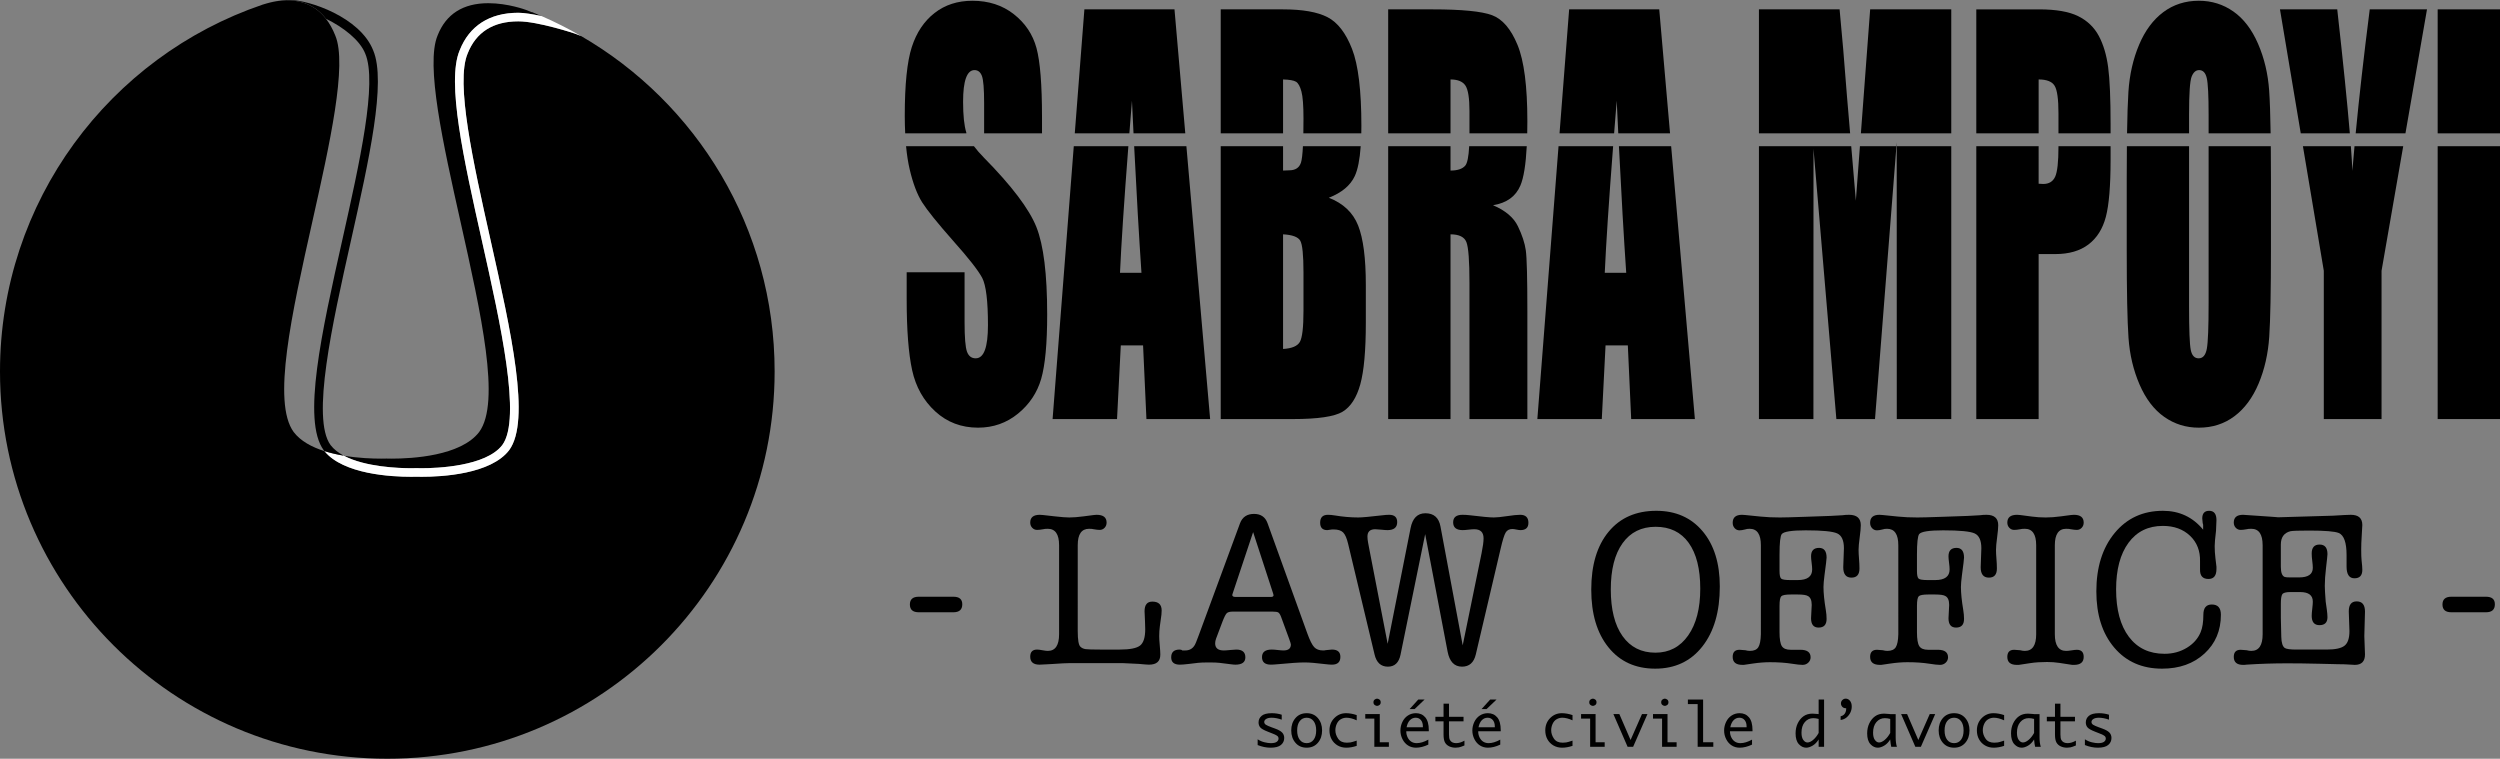 <?xml version="1.0" encoding="utf-8"?>
<!-- Generator: Adobe Illustrator 16.0.0, SVG Export Plug-In . SVG Version: 6.00 Build 0)  -->
<!DOCTYPE svg PUBLIC "-//W3C//DTD SVG 1.1//EN" "http://www.w3.org/Graphics/SVG/1.1/DTD/svg11.dtd">
<svg version="1.1" id="Layer_3" xmlns="http://www.w3.org/2000/svg" xmlns:xlink="http://www.w3.org/1999/xlink" x="0px" y="0px"
	 width="1457.223px" height="442.262px" viewBox="0 0 1457.223 442.262" enable-background="new 0 0 1457.223 442.262"
	 xml:space="preserve">
<rect x="0" y="0" width="1457.223" height="442.262" fill="#808080" stroke="none"/>
<g>
	<g>
		<path d="M733.07,434.287v-3.36c1.274,0.83,2.621,1.413,4.043,1.748c1.422,0.336,2.626,0.503,3.617,0.503
			c1.602,0,2.758-0.258,3.462-0.775s1.058-1.163,1.058-1.936c0-0.514-0.164-0.951-0.494-1.314s-1.149-0.812-2.456-1.347
			l-1.092-0.445l-2.201-0.869c-2.366-0.921-3.855-1.774-4.47-2.559c-0.625-0.772-0.938-1.718-0.938-2.832
			c0-1.569,0.606-2.859,1.819-3.871c1.213-1.013,3.18-1.519,5.901-1.519c2.038,0,3.968,0.295,5.789,0.887v2.884
			c-2.096-0.751-4.065-1.128-5.911-1.128c-1.344,0-2.396,0.237-3.152,0.709c-0.758,0.472-1.136,1.061-1.136,1.766
			c0,0.683,0.329,1.229,0.987,1.638c0.65,0.409,1.708,0.881,3.176,1.415l2.152,0.786c1.971,0.715,3.352,1.495,4.145,2.336
			c0.794,0.841,1.189,1.895,1.189,3.155c0,1.649-0.633,3.005-1.9,4.068c-1.27,1.063-3.297,1.595-6.082,1.595
			C738.143,435.821,735.641,435.311,733.07,434.287z"/>
		<path d="M761.652,435.821c-2.727,0-4.908-0.952-6.545-2.856c-1.636-1.905-2.454-4.308-2.454-7.206c0-2.901,0.818-5.3,2.454-7.2
			c1.637-1.898,3.818-2.848,6.545-2.848c2.715,0,4.891,0.949,6.526,2.848c1.636,1.9,2.455,4.299,2.455,7.2
			c0,2.898-0.819,5.301-2.455,7.206C766.543,434.869,764.367,435.821,761.652,435.821z M761.652,433.178
			c1.691,0,3.036-0.66,4.036-1.979c0.999-1.318,1.498-3.133,1.498-5.44c0-2.298-0.499-4.106-1.498-5.426
			c-1-1.319-2.345-1.979-4.036-1.979c-1.703,0-3.055,0.66-4.054,1.979c-1,1.319-1.499,3.128-1.499,5.426
			c0,2.308,0.499,4.122,1.499,5.44C758.598,432.518,759.949,433.178,761.652,433.178z"/>
		<path d="M790.812,434.747c-2.125,0.717-4.15,1.074-6.072,1.074c-1.91,0-3.607-0.44-5.091-1.321
			c-1.485-0.882-2.642-2.075-3.472-3.583c-0.83-1.507-1.246-3.22-1.246-5.143c0-2.888,0.941-5.287,2.823-7.198
			c1.882-1.91,4.155-2.865,6.815-2.865c1.967,0,4.049,0.369,6.242,1.109v3.053c-2.216-1.012-4.201-1.52-5.953-1.52
			c-1.159,0-2.251,0.288-3.274,0.862s-1.813,1.47-2.372,2.687c-0.557,1.218-0.835,2.468-0.835,3.752
			c0,1.718,0.537,3.355,1.612,4.913c1.074,1.559,2.761,2.338,5.059,2.338c0.692,0,1.375-0.049,2.047-0.146
			c0.67-0.097,1.91-0.451,3.717-1.065V434.747z"/>
		<path d="M801.083,435.293v-16.409h-5.288v-2.646h8.461v16.412h5.306v2.643H801.083z M800.571,409.356
			c0-0.714,0.243-1.246,0.731-1.597c0.486-0.352,0.945-0.527,1.375-0.527c0.441,0,0.906,0.176,1.393,0.527
			c0.488,0.351,0.731,0.883,0.731,1.597c0,0.703-0.243,1.229-0.731,1.579c-0.486,0.352-0.951,0.527-1.393,0.527
			c-0.43,0-0.889-0.176-1.375-0.527C800.814,410.586,800.571,410.06,800.571,409.356z"/>
		<path d="M832.556,434.025c-2.536,1.198-4.935,1.796-7.198,1.796c-1.718,0-3.253-0.426-4.605-1.277
			c-1.354-0.853-2.438-2.07-3.25-3.656c-0.812-1.584-1.22-3.281-1.22-5.088c0-1.738,0.388-3.408,1.16-5.011
			c0.772-1.602,1.854-2.849,3.241-3.74s2.934-1.338,4.64-1.338c2.263,0,4.079,0.807,5.45,2.418c1.37,1.612,2.055,4.1,2.055,7.459
			v0.681h-13.135c0,1.323,0.276,2.532,0.828,3.627c0.552,1.093,1.275,1.915,2.175,2.462c0.899,0.548,1.923,0.82,3.07,0.82
			c2.047,0,4.311-0.684,6.789-2.051V434.025z M819.883,423.898h9.5v-0.46c0-1.553-0.381-2.788-1.144-3.707
			c-0.761-0.918-1.778-1.378-3.053-1.378c-1.284,0-2.397,0.469-3.335,1.403C820.913,420.693,820.256,422.074,819.883,423.898z
			 M821.639,413.322l5.031-5.561h3.702l-5.817,5.561H821.639z"/>
		<path d="M853.607,434.524c-1.491,0.626-2.571,0.999-3.243,1.119c-0.671,0.118-1.319,0.178-1.943,0.178
			c-1.331,0-2.548-0.255-3.651-0.767c-1.103-0.512-1.936-1.269-2.498-2.269c-0.564-1.001-0.846-2.548-0.846-4.64v-7.678h-4.758
			v-2.643h4.758v-7.677h3.174v7.677h8.478v2.643H844.6v7.626c0,1.535,0.182,2.618,0.547,3.25c0.363,0.63,0.85,1.095,1.457,1.39
			c0.609,0.295,1.328,0.443,2.158,0.443c1.534,0,3.149-0.483,4.846-1.45V434.524z"/>
		<path d="M874.486,434.025c-2.537,1.198-4.936,1.796-7.199,1.796c-1.717,0-3.253-0.426-4.605-1.277
			c-1.354-0.853-2.438-2.07-3.25-3.656c-0.812-1.584-1.219-3.281-1.219-5.088c0-1.738,0.387-3.408,1.16-5.011
			c0.771-1.602,1.854-2.849,3.24-3.74s2.934-1.338,4.64-1.338c2.264,0,4.079,0.807,5.45,2.418c1.37,1.612,2.056,4.1,2.056,7.459
			v0.681h-13.135c0,1.323,0.276,2.532,0.827,3.627c0.553,1.093,1.276,1.915,2.175,2.462c0.899,0.548,1.923,0.82,3.071,0.82
			c2.047,0,4.311-0.684,6.789-2.051V434.025z M861.812,423.898h9.5v-0.46c0-1.553-0.381-2.788-1.143-3.707
			c-0.762-0.918-1.779-1.378-3.053-1.378c-1.285,0-2.397,0.469-3.335,1.403C862.844,420.693,862.186,422.074,861.812,423.898z
			 M863.568,413.322l5.031-5.561h3.703l-5.818,5.561H863.568z"/>
		<path d="M916.603,434.747c-2.126,0.717-4.15,1.074-6.073,1.074c-1.91,0-3.606-0.44-5.09-1.321
			c-1.484-0.882-2.643-2.075-3.471-3.583c-0.831-1.507-1.246-3.22-1.246-5.143c0-2.888,0.939-5.287,2.822-7.198
			c1.883-1.91,4.154-2.865,6.816-2.865c1.967,0,4.047,0.369,6.241,1.109v3.053c-2.216-1.012-4.2-1.52-5.952-1.52
			c-1.16,0-2.252,0.288-3.275,0.862s-1.814,1.47-2.371,2.687c-0.557,1.218-0.836,2.468-0.836,3.752c0,1.718,0.537,3.355,1.612,4.913
			c1.074,1.559,2.761,2.338,5.058,2.338c0.693,0,1.375-0.049,2.048-0.146c0.671-0.097,1.91-0.451,3.717-1.065V434.747z"/>
		<path d="M926.873,435.293v-16.409h-5.288v-2.646h8.461v16.412h5.306v2.643H926.873z M926.361,409.356
			c0-0.714,0.243-1.246,0.731-1.597c0.486-0.352,0.944-0.527,1.375-0.527c0.442,0,0.906,0.176,1.393,0.527
			c0.488,0.351,0.731,0.883,0.731,1.597c0,0.703-0.243,1.229-0.731,1.579c-0.486,0.352-0.95,0.527-1.393,0.527
			c-0.431,0-0.889-0.176-1.375-0.527C926.604,410.586,926.361,410.06,926.361,409.356z"/>
		<path d="M948.706,435.293l-8.28-19.055h3.48l6.541,15.099l6.649-15.099h3.185l-8.34,19.055H948.706z"/>
		<path d="M968.803,435.293v-16.409h-5.287v-2.646h8.461v16.412h5.305v2.643H968.803z M968.291,409.356
			c0-0.714,0.244-1.246,0.731-1.597c0.487-0.352,0.944-0.527,1.375-0.527c0.442,0,0.907,0.176,1.394,0.527
			c0.487,0.351,0.73,0.883,0.73,1.597c0,0.703-0.243,1.229-0.73,1.579c-0.486,0.352-0.951,0.527-1.394,0.527
			c-0.431,0-0.888-0.176-1.375-0.527C968.535,410.586,968.291,410.06,968.291,409.356z"/>
		<path d="M989.545,435.293v-24.887h-5.695v-2.645h8.87v24.889h5.952v2.643H989.545z"/>
		<path d="M1021.24,434.025c-2.535,1.198-4.934,1.796-7.197,1.796c-1.719,0-3.254-0.426-4.606-1.277
			c-1.353-0.853-2.437-2.07-3.249-3.656c-0.813-1.584-1.22-3.281-1.22-5.088c0-1.738,0.387-3.408,1.159-5.011
			c0.773-1.602,1.854-2.849,3.242-3.74c1.387-0.892,2.934-1.338,4.639-1.338c2.264,0,4.08,0.807,5.45,2.418
			c1.37,1.612,2.056,4.1,2.056,7.459v0.681h-13.135c0,1.323,0.276,2.532,0.828,3.627c0.552,1.093,1.275,1.915,2.174,2.462
			c0.899,0.548,1.923,0.82,3.07,0.82c2.047,0,4.311-0.684,6.789-2.051V434.025z M1008.567,423.898h9.501v-0.46
			c0-1.553-0.381-2.788-1.145-3.707c-0.76-0.918-1.777-1.378-3.053-1.378c-1.283,0-2.396,0.469-3.334,1.403
			C1009.599,420.693,1008.941,422.074,1008.567,423.898z"/>
		<path d="M1060.066,431.01c-0.969,1.593-2.131,2.793-3.493,3.602c-1.36,0.807-2.609,1.21-3.749,1.21
			c-1.594,0-3.025-0.687-4.295-2.063c-1.27-1.376-1.904-3.463-1.904-6.261c0-2.206,0.421-4.176,1.264-5.909
			c0.842-1.734,1.97-3.104,3.382-4.112c1.412-1.006,3.159-1.51,5.243-1.51c0.604,0,1.515,0.063,2.732,0.188
			c0.183,0.022,0.455,0.052,0.82,0.084v-8.477h3.173v27.531h-3.173V431.01z M1060.066,427.236v-8.183
			c-1.127-0.295-2.176-0.443-3.145-0.443c-1.959,0-3.592,0.757-4.895,2.271c-1.305,1.514-1.957,3.576-1.957,6.182
			c0,1.892,0.355,3.317,1.068,4.279c0.711,0.962,1.523,1.443,2.434,1.443c0.992,0,2.086-0.501,3.281-1.504
			C1058.051,430.281,1059.12,428.932,1060.066,427.236z"/>
		<path d="M1072.877,419.668v-2.133c0.819-0.215,1.442-0.521,1.868-0.917c0.427-0.397,0.769-0.903,1.023-1.521
			c0.257-0.617,0.384-1.368,0.384-2.252c-1.057,0-1.836-0.298-2.338-0.896c-0.499-0.597-0.75-1.231-0.75-1.901
			c0-0.797,0.279-1.465,0.837-2.005c0.558-0.539,1.206-0.811,1.944-0.811c0.955,0,1.779,0.412,2.473,1.235
			c0.694,0.823,1.041,1.95,1.041,3.382c0,1.261-0.272,2.441-0.818,3.544c-0.546,1.101-1.287,2.044-2.227,2.827
			C1075.377,419.004,1074.23,419.485,1072.877,419.668z"/>
		<path d="M1101.778,431.03c-0.968,1.586-2.13,2.781-3.489,3.585s-2.607,1.206-3.744,1.206c-1.594,0-3.023-0.687-4.292-2.063
			c-1.27-1.376-1.903-3.463-1.903-6.261c0-2.206,0.422-4.176,1.264-5.909c0.843-1.734,1.971-3.104,3.383-4.112
			c1.41-1.006,3.158-1.51,5.242-1.51c0.604,0,1.512,0.063,2.726,0.188c0.183,0.022,0.454,0.052,0.817,0.084h3.184v13.455
			c0,2.3,0.244,4.165,0.732,5.6h-3.308C1102.133,434.252,1101.93,432.831,1101.778,431.03z M1101.791,427.236v-8.183
			c-1.127-0.295-2.176-0.443-3.145-0.443c-1.959,0-3.59,0.757-4.895,2.271c-1.304,1.514-1.956,3.576-1.956,6.182
			c0,1.892,0.356,3.317,1.067,4.279c0.713,0.962,1.523,1.443,2.435,1.443c0.992,0,2.085-0.501,3.28-1.504
			C1099.775,430.281,1100.846,428.932,1101.791,427.236z"/>
		<path d="M1116.426,435.293l-8.279-19.055h3.479l6.542,15.099l6.648-15.099h3.186l-8.341,19.055H1116.426z"/>
		<path d="M1139.022,435.821c-2.726,0-4.908-0.952-6.544-2.856c-1.637-1.905-2.455-4.308-2.455-7.206c0-2.901,0.818-5.3,2.455-7.2
			c1.636-1.898,3.818-2.848,6.544-2.848c2.715,0,4.891,0.949,6.526,2.848c1.637,1.9,2.455,4.299,2.455,7.2
			c0,2.898-0.818,5.301-2.455,7.206C1143.913,434.869,1141.737,435.821,1139.022,435.821z M1139.022,433.178
			c1.69,0,3.036-0.66,4.036-1.979s1.498-3.133,1.498-5.44c0-2.298-0.498-4.106-1.498-5.426s-2.346-1.979-4.036-1.979
			c-1.702,0-3.054,0.66-4.054,1.979s-1.498,3.128-1.498,5.426c0,2.308,0.498,4.122,1.498,5.44S1137.32,433.178,1139.022,433.178z"/>
		<path d="M1168.184,434.747c-2.127,0.717-4.15,1.074-6.073,1.074c-1.911,0-3.607-0.44-5.091-1.321
			c-1.484-0.882-2.642-2.075-3.471-3.583c-0.831-1.507-1.246-3.22-1.246-5.143c0-2.888,0.94-5.287,2.822-7.198
			c1.883-1.91,4.155-2.865,6.816-2.865c1.967,0,4.048,0.369,6.242,1.109v3.053c-2.217-1.012-4.201-1.52-5.953-1.52
			c-1.16,0-2.252,0.288-3.275,0.862s-1.814,1.47-2.371,2.687c-0.557,1.218-0.836,2.468-0.836,3.752c0,1.718,0.537,3.355,1.613,4.913
			c1.073,1.559,2.76,2.338,5.058,2.338c0.692,0,1.375-0.049,2.047-0.146c0.671-0.097,1.911-0.451,3.718-1.065V434.747z"/>
		<path d="M1185.639,431.03c-0.967,1.586-2.131,2.781-3.488,3.585c-1.361,0.804-2.608,1.206-3.746,1.206
			c-1.594,0-3.023-0.687-4.291-2.063c-1.27-1.376-1.903-3.463-1.903-6.261c0-2.206,0.421-4.176,1.264-5.909
			c0.843-1.734,1.97-3.104,3.382-4.112c1.411-1.006,3.158-1.51,5.242-1.51c0.604,0,1.514,0.063,2.727,0.188
			c0.182,0.022,0.453,0.052,0.817,0.084h3.183v13.455c0,2.3,0.245,4.165,0.732,5.6h-3.307
			C1185.993,434.252,1185.789,432.831,1185.639,431.03z M1185.652,427.236v-8.183c-1.128-0.295-2.177-0.443-3.145-0.443
			c-1.96,0-3.592,0.757-4.896,2.271c-1.304,1.514-1.956,3.576-1.956,6.182c0,1.892,0.355,3.317,1.067,4.279s1.523,1.443,2.435,1.443
			c0.992,0,2.085-0.501,3.281-1.504C1183.636,430.281,1184.705,428.932,1185.652,427.236z"/>
		<path d="M1210.012,434.524c-1.49,0.626-2.57,0.999-3.242,1.119c-0.67,0.118-1.318,0.178-1.943,0.178
			c-1.332,0-2.548-0.255-3.652-0.767c-1.102-0.512-1.936-1.269-2.497-2.269c-0.563-1.001-0.846-2.548-0.846-4.64v-7.678h-4.759
			v-2.643h4.759v-7.677h3.175v7.677h8.477v2.643h-8.477v7.626c0,1.535,0.181,2.618,0.545,3.25c0.363,0.63,0.851,1.095,1.459,1.39
			c0.607,0.295,1.327,0.443,2.158,0.443c1.533,0,3.148-0.483,4.844-1.45V434.524z"/>
		<path d="M1215.266,434.287v-3.36c1.274,0.83,2.621,1.413,4.044,1.748c1.421,0.336,2.626,0.503,3.616,0.503
			c1.602,0,2.758-0.258,3.462-0.775s1.058-1.163,1.058-1.936c0-0.514-0.164-0.951-0.494-1.314s-1.149-0.812-2.456-1.347
			l-1.092-0.445l-2.201-0.869c-2.366-0.921-3.854-1.774-4.47-2.559c-0.625-0.772-0.938-1.718-0.938-2.832
			c0-1.569,0.606-2.859,1.819-3.871c1.213-1.013,3.18-1.519,5.901-1.519c2.038,0,3.968,0.295,5.789,0.887v2.884
			c-2.096-0.751-4.065-1.128-5.911-1.128c-1.344,0-2.395,0.237-3.152,0.709s-1.136,1.061-1.136,1.766
			c0,0.683,0.329,1.229,0.988,1.638c0.649,0.409,1.707,0.881,3.176,1.415l2.151,0.786c1.971,0.715,3.352,1.495,4.145,2.336
			c0.794,0.841,1.189,1.895,1.189,3.155c0,1.649-0.633,3.005-1.9,4.068c-1.269,1.063-3.297,1.595-6.082,1.595
			C1220.338,435.821,1217.836,435.311,1215.266,434.287z"/>
	</g>
	<g>
		<path d="M530.268,98.828c1.925,8.161,4.354,14.556,7.285,19.175c2.94,4.625,8.924,12.05,17.951,22.274
			c9.037,10.13,14.705,17.356,17.005,21.683c2.249,4.326,3.364,13.522,3.364,27.581c0,6.395-0.588,11.212-1.762,14.455
			c-1.184,3.247-2.982,4.869-5.4,4.869c-2.414,0-4.096-1.277-5.045-3.833c-0.947-2.557-1.425-8.308-1.425-17.261v-29.058h-33.745
			v15.638c0,17.896,1.064,31.712,3.189,41.448c2.13,9.732,6.633,17.749,13.507,24.041c6.876,6.294,15.175,9.441,24.901,9.441
			c8.858,0,16.628-2.732,23.306-8.187c6.669-5.46,11.173-12.218,13.507-20.282c2.329-8.062,3.489-20.601,3.489-37.615
			c0-23.4-2.101-40.365-6.296-50.886c-4.2-10.522-14.388-23.99-30.562-40.396c-2.364-2.387-4.245-4.595-5.832-6.69h-39.569
			C528.621,90.293,529.326,94.841,530.268,98.828z"/>
		<path d="M665.346,159.007h-12.51c0.75-16.809,2.379-41.423,4.877-73.78h-31.82l-12.347,159.039h37.563l2.189-42.925h12.993
			l1.955,42.925h37.127L691.538,85.227h-30.446C662.51,113.585,663.928,138.207,665.346,159.007z"/>
		<path d="M659.807,58.706c0.309,6.537,0.609,12.835,0.911,19.028h30.173l-6.295-72.277h-52.518l-5.604,72.277h31.82
			C658.771,71.638,659.27,65.317,659.807,58.706z"/>
		<path d="M758.325,94.774c-0.981,2.997-3.251,4.496-6.823,4.496c-0.857,0-2.07,0.05-3.619,0.146v-14.19h-36.338v159.039h42.027
			c14.62,0,24.285-1.428,28.999-4.277c4.723-2.854,8.161-8.169,10.321-15.942c2.153-7.772,3.233-19.727,3.233-35.863v-22.139
			c0-15.542-1.501-27.081-4.489-34.61c-2.99-7.529-8.688-12.913-17.084-16.163c7.535-2.944,12.581-7.169,15.145-12.674
			c1.756-3.779,2.896-9.604,3.443-17.37h-33.676C759.221,89.967,758.842,93.18,758.325,94.774z M759.787,181.135
			c0,9.638-0.705,15.687-2.105,18.143c-1.412,2.461-4.682,3.834-9.799,4.131V136.59c5.405,0.294,8.746,1.525,10.01,3.688
			c1.264,2.163,1.895,8.358,1.895,18.583V181.135z"/>
		<path d="M747.883,46.314c3.738,0.103,6.256,0.545,7.55,1.329c1.294,0.786,2.344,2.682,3.151,5.678
			c0.807,3.001,1.203,8.238,1.203,15.712c0,3.199-0.029,6.071-0.074,8.701h33.775c0.029-1.4,0.051-2.824,0.051-4.323
			c0-20.637-1.816-35.599-5.443-44.886c-3.619-9.285-8.381-15.451-14.279-18.5c-5.896-3.048-14.571-4.568-26.022-4.568h-36.249
			v72.277h36.338V46.314z"/>
		<path d="M854.078,96.541c-1.637,1.916-4.503,2.876-8.588,2.876v-14.19h-36.335v159.039h36.335V136.59
			c5.002,0,8.096,1.525,9.276,4.573c1.184,3.048,1.771,10.962,1.771,23.746v79.356h33.746v-62.983
			c0-19.274-0.303-31.049-0.905-35.327c-0.603-4.274-2.145-8.972-4.618-14.088c-2.478-5.111-7.311-9.192-14.502-12.24
			c7.941-1.278,13.268-5.113,15.97-11.506c1.925-4.536,3.145-12.212,3.702-22.895h-33.561
			C856.055,91.34,855.289,95.123,854.078,96.541z"/>
		<path d="M845.49,46.314c4.203,0,7.09,1.183,8.674,3.541c1.582,2.361,2.373,7.33,2.373,14.899v12.979h33.672
			c0.051-2.26,0.074-4.606,0.074-7.082c0-20.353-1.91-35.175-5.738-44.474c-3.826-9.288-8.777-15.065-14.844-17.328
			c-6.076-2.262-17.682-3.394-34.822-3.394h-25.724v72.277h36.335V46.314z"/>
		<path d="M947.903,159.007h-12.507c0.747-16.809,2.379-41.423,4.877-73.78h-31.82l-12.347,159.039h37.563l2.189-42.925h12.993
			l1.952,42.925h37.13L974.096,85.227h-30.443C945.07,113.585,946.485,138.207,947.903,159.007z"/>
		<path d="M942.365,58.706c0.309,6.537,0.61,12.835,0.91,19.028h30.176l-6.295-72.277h-52.518l-5.604,72.277h31.816
			C941.33,71.638,941.83,65.317,942.365,58.706z"/>
		<polygon points="1137.371,5.457 1090.099,5.457 1084.693,77.734 1137.371,77.734 		"/>
		<path d="M1076.592,56.228c-1.478-19.49-2.916-36.414-4.313-50.771h-47.015v72.277h53.156L1076.592,56.228z"/>
		<polygon points="1081.754,116.972 1079.061,85.227 1025.264,85.227 1025.264,244.266 1057.023,244.266 1057.068,86.731 
			1070.397,244.266 1092.926,244.266 1105.406,85.227 1084.127,85.227 		"/>
		<polygon points="1105.611,244.266 1137.371,244.266 1137.371,85.227 1105.576,85.227 		"/>
		<path d="M1199.857,85.553c0,8.851-0.646,14.676-1.94,17.481c-1.294,2.798-3.613,4.201-6.948,4.201
			c-0.75,0-1.637-0.048-2.672-0.146V85.227h-36.338v159.039h36.338v-96.173h9.754c7.938,0,14.367-1.866,19.289-5.605
			c4.918-3.734,8.297-9.093,10.134-16.077c1.845-6.979,2.762-18.092,2.762-33.336v-7.848h-30.378V85.553z"/>
		<path d="M1188.297,46.314c4.713,0,7.822,1.231,9.32,3.688c1.498,2.461,2.24,7.771,2.24,15.933v11.8h30.378v-5.457
			c0-14.944-0.469-25.985-1.418-33.117c-0.952-7.128-2.759-13.198-5.44-18.216c-2.674-5.013-6.67-8.851-11.994-11.506
			c-5.325-2.655-12.938-3.981-22.831-3.981h-36.593v72.277h36.338V46.314z"/>
		<path d="M1287.375,176.562c0,14.062-0.347,22.964-1.035,26.699c-0.691,3.734-2.278,5.604-4.746,5.604
			c-2.418,0-3.958-1.622-4.619-4.869c-0.662-3.243-0.994-11.8-0.994-25.663V85.227h-36.246c-0.053,5.827-0.089,12.178-0.089,19.207
			v40.857c0,24.587,0.345,41.794,1.035,51.628c0.691,9.836,2.851,18.929,6.47,27.287c3.632,8.359,8.42,14.628,14.377,18.804
			c5.957,4.183,12.67,6.272,20.146,6.272c7.888,0,14.794-2.214,20.713-6.639c5.93-4.427,10.638-10.77,14.117-19.028
			c3.475-8.259,5.548-17.378,6.215-27.361c0.662-9.978,0.992-26.968,0.992-50.963v-40.857c0-7.029-0.03-13.384-0.09-19.207h-36.246
			V176.562z"/>
		<path d="M1275.98,66.818c0-12.288,0.502-19.692,1.516-22.196c1.006-2.513,2.451-3.765,4.355-3.765c2.24,0,3.723,1.55,4.443,4.648
			c0.719,3.093,1.08,10.204,1.08,21.312v10.916h36.151c-0.169-10.812-0.448-19.172-0.852-24.931
			c-0.69-9.831-2.851-18.924-6.479-27.286c-3.619-8.355-8.41-14.624-14.367-18.808c-5.957-4.18-12.67-6.27-20.154-6.27
			c-7.88,0-14.786,2.215-20.713,6.641c-5.919,4.425-10.63,10.768-14.109,19.026c-3.482,8.261-5.554,17.383-6.215,27.365
			c-0.374,5.741-0.646,13.883-0.807,24.262h36.15V66.818z"/>
		<path d="M1414.672,5.457h-33.377c-3.465,27.259-6.191,51.325-8.197,72.277h29.008L1414.672,5.457z"/>
		<path d="M1362.354,5.457h-33.383l12.118,72.277h28.61C1368.236,60.256,1365.791,36.194,1362.354,5.457z"/>
		<path d="M1371.176,99.563c-0.163-3.886-0.457-8.679-0.884-14.337h-27.945l12.169,72.602v86.438h33.662v-86.438l12.629-72.602
			h-28.396C1371.962,90.173,1371.535,94.998,1371.176,99.563z"/>
		<rect x="1420.888" y="5.457" width="36.335" height="72.277"/>
		<rect x="1420.888" y="85.227" width="36.335" height="159.039"/>
		<polygon points="1105.406,85.227 1105.576,85.227 1105.576,83.044 		"/>
		<path d="M573.936,77.734h33.439v-9.438c0-18.98-1.08-32.43-3.23-40.348c-2.16-7.91-6.559-14.477-13.207-19.688
			c-6.646-5.213-14.691-7.82-24.121-7.82c-8.631,0-15.996,2.388-22.093,7.154c-6.105,4.774-10.52,11.386-13.252,19.839
			c-2.732,8.458-4.097,21.834-4.097,40.123c0,3.589,0.101,6.948,0.255,10.178h35.653c-0.042-0.133,0.029-0.284-0.016-0.416
			c-1.261-4.036-1.893-10.037-1.893-18.01c0-6.199,0.564-10.819,1.688-13.875c1.116-3.048,2.771-4.576,4.958-4.576
			c2.015,0,3.453,1.135,4.319,3.394c0.86,2.263,1.293,7.521,1.293,15.784v17.699l0,0"/>
	</g>
	<g>
		<path d="M530.362,352.353c0-3.019,1.724-4.528,5.177-4.528h20.188c3.45,0,5.177,1.47,5.177,4.401c0,3.105-1.727,4.66-5.177,4.66
			h-20.188C532.086,356.886,530.362,355.376,530.362,352.353z"/>
		<path d="M628.201,367.943c0,5.064,0.516,8.065,1.551,9.009c0.777,0.775,1.789,1.244,3.045,1.418
			c1.245,0.172,4.075,0.257,8.475,0.257h11.389c5.951,0,9.918-0.786,11.902-2.361c1.988-1.576,2.979-4.745,2.979-9.509
			c0-1.278-0.045-2.765-0.127-4.469c-0.179-3.321-0.262-5.317-0.262-6.002c0-3.742,1.51-5.615,4.53-5.615
			c3.622,0,5.438,1.73,5.438,5.178c0,1.037-0.05,1.856-0.134,2.458l-0.904,6.604c-0.258,1.899-0.389,3.882-0.389,5.953
			c0,1.209,0.107,2.996,0.323,5.369c0.214,2.372,0.323,4.165,0.323,5.37c0,3.882-2.198,5.823-6.601,5.823
			c-0.86,0-2.845-0.15-5.95-0.451c-2.071-0.151-5.264-0.301-9.58-0.455h-9.703h-20.705c-2.07,0-5.523,0.176-10.354,0.518
			c-0.693,0-1.877,0.066-3.559,0.194c-1.686,0.129-3,0.194-3.949,0.194c-3.622,0-5.435-1.554-5.435-4.659
			c0-2.759,1.338-4.14,4.011-4.14c0.691,0,1.727,0.129,3.105,0.386c1.38,0.261,2.416,0.39,3.109,0.39
			c4.399,0,6.598-3.236,6.598-9.707v-51.894c0-6.382-2.198-9.579-6.598-9.579c-1.213,0-2.115,0.09-2.717,0.262
			c-1.386,0.258-2.549,0.39-3.498,0.39c-1.119,0-2.07-0.412-2.846-1.23c-0.779-0.819-1.165-1.832-1.165-3.041
			c0-3.019,1.854-4.531,5.565-4.531c0.516,0,1.162,0.047,1.943,0.132l6.855,0.775c3.797,0.434,6.601,0.646,8.413,0.646
			c2.239,0,5.002-0.212,8.282-0.646l5.955-0.775c0.688-0.085,1.246-0.132,1.682-0.132c3.881,0,5.823,1.513,5.823,4.531
			c0,1.209-0.389,2.222-1.169,3.041c-0.773,0.818-1.727,1.23-2.845,1.23c-0.863,0-2.029-0.132-3.491-0.39
			c-0.609-0.172-1.514-0.262-2.721-0.262c-4.399,0-6.598,3.178-6.598,9.527V367.943z"/>
		<path d="M751.395,372.284l-4.654-12.681c-0.519-1.381-1.059-2.244-1.619-2.59c-0.564-0.345-1.706-0.518-3.427-0.518h-23.038
			c-1.727,0-2.914,0.305-3.561,0.907s-1.486,2.243-2.521,4.917l-3.753,9.964c-0.347,0.952-0.519,1.858-0.519,2.717
			c0,2.763,1.682,4.144,5.046,4.144c0.863,0,2.095-0.085,3.69-0.26c1.596-0.174,2.779-0.258,3.561-0.258
			c3.535,0,5.307,1.51,5.307,4.528c0,2.847-1.943,4.271-5.826,4.271c-0.688,0-1.641-0.088-2.846-0.26l-6.47-0.806
			c-1.214-0.154-3.195-0.227-5.954-0.227c-3.023,0-5.135,0.069-6.343,0.214l-5.435,0.649c-2.418,0.286-4.189,0.429-5.307,0.429
			c-3.365,0-5.047-1.424-5.047-4.271c0-3.019,1.638-4.528,4.916-4.528c0.691,0,1.21,0.172,1.555,0.518h1.682
			c2.328,0,4.1-0.906,5.307-2.725c0.52-0.694,1.377-2.729,2.59-6.104l24.068-65.309c1.38-3.637,4.098-5.454,8.155-5.454
			c3.967,0,6.599,1.814,7.892,5.436l23.166,64.189c1.465,4.059,2.803,6.731,4.011,8.024c1.208,1.297,2.935,1.942,5.18,1.942
			c0.688,0,1.204-0.059,1.552-0.172l3.622-0.346c3.278,0,4.919,1.421,4.919,4.268c0,3.022-1.641,4.531-4.919,4.531
			c-0.949,0-2.201-0.095-3.753-0.286c-5.438-0.672-9.49-1.006-12.163-1.006c-3.192,0-8.372,0.346-15.532,1.032
			c-1.811,0.172-3.193,0.26-4.139,0.26c-3.453,0-5.18-1.464-5.18-4.399c0-2.93,1.898-4.399,5.698-4.399
			c0.774,0,1.917,0.084,3.43,0.258c1.504,0.175,2.651,0.26,3.427,0.26c2.848,0,4.271-1.165,4.271-3.496
			C752.434,375.307,752.086,374.183,751.395,372.284z M742.08,345.886l-11.646-35.72l-11.905,35.72
			c-0.175,0.518-0.259,0.818-0.259,0.903c0,0.778,0.647,1.164,1.941,1.164h20.576c1.035,0,1.555-0.341,1.555-1.032
			C742.342,346.749,742.252,346.403,742.08,345.886z"/>
		<path d="M798.244,320.52l10.608,54.743l13.332-67.296c1.121-5.865,4.011-8.799,8.671-8.799c4.919,0,7.85,2.588,8.799,7.763
			l12.943,69.235l11-53.703c0.775-3.798,1.164-6.688,1.164-8.672c0-3.536-1.811-5.307-5.436-5.307c-0.779,0-1.898,0.089-3.363,0.258
			c-1.469,0.175-2.59,0.26-3.365,0.26c-3.714,0-5.568-1.509-5.568-4.531c0-2.932,1.816-4.399,5.436-4.399
			c1.383,0,2.803,0.087,4.271,0.261c7.072,0.863,11.732,1.292,13.979,1.292c1.721,0,4.29-0.257,7.699-0.774
			c3.405-0.518,5.975-0.778,7.701-0.778c3.188,0,4.787,1.557,4.787,4.668c0,2.842-1.554,4.263-4.66,4.263
			c-0.52,0-1.293-0.105-2.328-0.322c-1.035-0.218-1.811-0.323-2.329-0.323c-1.812,0-3.13,0.689-3.948,2.067
			c-0.822,1.38-1.793,4.487-2.91,9.321l-14.492,61.728c-1.125,4.745-3.797,7.117-8.025,7.117c-4.488,0-7.295-2.93-8.416-8.799
			l-13.068-68.46l-14.363,70.271c-0.953,4.66-3.409,6.987-7.379,6.987c-4.055,0-6.645-2.372-7.764-7.117l-15.398-64.446
			c-0.781-3.279-1.748-5.502-2.914-6.664c-1.162-1.165-2.999-1.749-5.5-1.749h-0.904l-2.848,0.389c-2.763,0-4.143-1.443-4.143-4.333
			c0-3.062,1.511-4.598,4.531-4.598c1.207,0,2.59,0.132,4.141,0.388c4.658,0.779,9.19,1.165,13.59,1.165
			c2.07,0,6.812-0.429,14.234-1.292c1.293-0.174,2.545-0.261,3.752-0.261c3.104,0,4.658,1.425,4.658,4.27
			c0,3.108-1.898,4.661-5.693,4.661c-0.777,0-1.963-0.085-3.557-0.26c-1.6-0.169-2.785-0.258-3.561-0.258
			c-3.022,0-4.532,1.421-4.532,4.271c0,1.035,0.134,2.244,0.392,3.621L798.244,320.52z"/>
		<path d="M964.799,389.754c-11.479,0-20.559-4.138-27.243-12.424c-6.689-8.281-10.03-19.493-10.03-33.645
			c0-14.322,3.364-25.56,10.096-33.714c6.729-8.153,16.002-12.229,27.824-12.229c11.299,0,20.294,3.971,26.98,11.906
			c6.684,7.94,10.031,18.68,10.031,32.224c0,14.668-3.386,26.318-10.158,34.94C985.523,385.444,976.355,389.754,964.799,389.754z
			 M965.057,307.061c-8.283,0-14.715,3.194-19.283,9.577c-4.574,6.386-6.859,15.358-6.859,26.916
			c0,11.734,2.285,20.816,6.859,27.244c4.568,6.426,10.955,9.64,19.152,9.64c8.024,0,14.389-3.342,19.087-10.03
			c4.702-6.684,7.055-15.766,7.055-27.239c0-11.561-2.243-20.467-6.731-26.725C979.851,310.188,973.422,307.061,965.057,307.061z"/>
		<path d="M1026.396,349.25v-10.871v-20.577c0-6.382-2.184-9.579-6.547-9.579c-1.113,0-1.967,0.122-2.566,0.365
			c-1.371,0.363-2.482,0.543-3.338,0.543c-1.117,0-2.059-0.418-2.83-1.267c-0.771-0.841-1.15-1.884-1.15-3.13
			c0-3.106,1.81-4.663,5.435-4.663c0.431,0,1.077,0.047,1.938,0.132l8.933,0.903c3.363,0.346,7.117,0.518,11.258,0.518
			c2.243,0,7.072-0.128,14.495-0.386l14.88-0.518c1.988-0.088,4.316-0.217,6.99-0.389c1.207-0.174,2.5-0.261,3.88-0.261
			c4.575,0,6.862,2.03,6.862,6.084c0,1.55-0.217,3.927-0.646,7.118c-0.434,3.19-0.647,5.608-0.647,7.246
			c0,1.381,0.086,3.107,0.259,5.179c0.172,2.067,0.26,3.966,0.26,5.692c0,3.541-1.554,5.306-4.66,5.306
			c-3.191,0-4.791-2.019-4.791-6.055c0-1.201,0.068-3.045,0.195-5.538c0.129-2.491,0.196-4.335,0.196-5.539
			c0-4.551-1.294-7.426-3.884-8.63c-2.59-1.201-8.715-1.804-18.377-1.804c-8.197,0-12.857,0.734-13.977,2.2
			c-0.863,1.124-1.293,5.09-1.293,11.906v9.577c0,2.417,0.323,3.904,0.971,4.464c0.646,0.561,2.438,0.841,5.371,0.841h4.267
			c5.61,0,8.417-2.067,8.417-6.211c0-0.947-0.113-2.244-0.324-3.882c-0.217-1.639-0.323-2.891-0.323-3.754
			c0-3.279,1.552-4.917,4.655-4.917c2.937,0,4.402,1.898,4.402,5.692c0,0.518-0.102,1.554-0.303,3.106l-0.905,6.989
			c-0.403,3.107-0.604,5.437-0.604,6.989c0,3.536,0.45,8.021,1.358,13.457c0.302,1.813,0.454,3.54,0.454,5.178
			c0,3.364-1.552,5.046-4.658,5.046c-2.934,0-4.399-1.811-4.399-5.436c0-0.859,0.062-2.155,0.192-3.882
			c0.131-1.727,0.193-3.019,0.193-3.882c0-2.673-0.732-4.399-2.201-5.179c-0.946-0.603-2.934-0.903-5.954-0.903h-4.008
			c-3.022,0-4.874,0.341-5.565,1.025c-0.691,0.687-1.035,2.57-1.035,5.648v15.28c0,4.021,0.451,6.74,1.358,8.154
			c0.908,1.41,2.608,2.115,5.112,2.115c0.602,0,1.554,0,2.848,0c1.29,0,2.242,0,2.845,0c3.97,0,5.954,1.468,5.954,4.399
			c0,1.209-0.451,2.244-1.359,3.107c-0.904,0.858-2.005,1.292-3.299,1.292c-1.379,0-3.411-0.217-6.084-0.646
			c-3.797-0.603-8.111-0.906-12.94-0.906c-3.106,0-6.429,0.261-9.965,0.778l-4.402,0.646c-0.255,0-0.561,0.044-0.901,0.129
			c-0.351,0-0.605,0-0.781,0c-3.797,0-5.689-1.553-5.689-4.656c0-2.762,1.335-4.143,4.008-4.143c0.348,0,1.465,0.087,3.364,0.257
			c0.952,0.261,1.856,0.39,2.72,0.39c2.332,0,3.946-0.714,4.854-2.135c0.905-1.425,1.4-3.948,1.486-7.572V349.25z"/>
		<path d="M1106.504,349.25v-10.871v-20.577c0-6.382-2.186-9.579-6.547-9.579c-1.113,0-1.971,0.122-2.569,0.365
			c-1.368,0.363-2.479,0.543-3.337,0.543c-1.115,0-2.057-0.418-2.828-1.267c-0.771-0.841-1.153-1.884-1.153-3.13
			c0-3.106,1.81-4.663,5.435-4.663c0.43,0,1.077,0.047,1.94,0.132l8.933,0.903c3.363,0.346,7.117,0.518,11.255,0.518
			c2.243,0,7.072-0.128,14.495-0.386l14.883-0.518c1.984-0.088,4.314-0.217,6.986-0.389c1.211-0.174,2.504-0.261,3.884-0.261
			c4.571,0,6.862,2.03,6.862,6.084c0,1.55-0.221,3.927-0.647,7.118c-0.433,3.19-0.646,5.608-0.646,7.246
			c0,1.381,0.083,3.107,0.255,5.179c0.176,2.067,0.262,3.966,0.262,5.692c0,3.541-1.553,5.306-4.661,5.306
			c-3.188,0-4.788-2.019-4.788-6.055c0-1.201,0.065-3.045,0.195-5.538c0.128-2.491,0.193-4.335,0.193-5.539
			c0-4.551-1.293-7.426-3.881-8.63c-2.59-1.201-8.715-1.804-18.377-1.804c-8.197,0-12.857,0.734-13.979,2.2
			c-0.863,1.124-1.294,5.09-1.294,11.906v9.577c0,2.417,0.323,3.904,0.97,4.464c0.646,0.561,2.438,0.841,5.373,0.841h4.269
			c5.606,0,8.413-2.067,8.413-6.211c0-0.947-0.109-2.244-0.323-3.882c-0.216-1.639-0.323-2.891-0.323-3.754
			c0-3.279,1.555-4.917,4.658-4.917c2.934,0,4.398,1.898,4.398,5.692c0,0.518-0.098,1.554-0.299,3.106l-0.905,6.989
			c-0.403,3.107-0.604,5.437-0.604,6.989c0,3.536,0.45,8.021,1.357,13.457c0.301,1.813,0.451,3.54,0.451,5.178
			c0,3.364-1.549,5.046-4.657,5.046c-2.935,0-4.399-1.811-4.399-5.436c0-0.859,0.062-2.155,0.195-3.882
			c0.128-1.727,0.19-3.019,0.19-3.882c0-2.673-0.729-4.399-2.198-5.179c-0.949-0.603-2.934-0.903-5.954-0.903h-4.011
			c-3.023,0-4.874,0.341-5.562,1.025c-0.691,0.687-1.038,2.57-1.038,5.648v15.28c0,4.021,0.454,6.74,1.358,8.154
			c0.908,1.41,2.607,2.115,5.115,2.115c0.602,0,1.551,0,2.844,0c1.294,0,2.246,0,2.849,0c3.97,0,5.95,1.468,5.95,4.399
			c0,1.209-0.45,2.244-1.357,3.107c-0.902,0.858-2.006,1.292-3.297,1.292c-1.383,0-3.411-0.217-6.087-0.646
			c-3.798-0.603-8.108-0.906-12.938-0.906c-3.106,0-6.432,0.261-9.968,0.778l-4.399,0.646c-0.259,0-0.562,0.044-0.905,0.129
			c-0.347,0-0.605,0-0.777,0c-3.797,0-5.692-1.553-5.692-4.656c0-2.762,1.338-4.143,4.011-4.143c0.344,0,1.465,0.087,3.364,0.257
			c0.952,0.261,1.854,0.39,2.718,0.39c2.331,0,3.947-0.714,4.855-2.135c0.902-1.425,1.397-3.948,1.486-7.572V349.25z"/>
		<path d="M1186.867,317.802c0-6.382-2.199-9.579-6.598-9.579c-1.211,0-2.115,0.09-2.719,0.262c-1.382,0.258-2.545,0.39-3.494,0.39
			c-1.124,0-2.07-0.412-2.845-1.23c-0.78-0.819-1.166-1.832-1.166-3.041c0-3.019,1.896-4.531,5.692-4.531
			c0.52,0,1.122,0.047,1.812,0.132l6.859,0.903c2.59,0.346,5.263,0.518,8.025,0.518c2.672,0,5.604-0.212,8.799-0.646l5.826-0.775
			c0.686-0.085,1.29-0.132,1.81-0.132c3.794,0,5.692,1.513,5.692,4.531c0,1.209-0.385,2.222-1.166,3.041
			c-0.773,0.818-1.723,1.23-2.845,1.23c-0.863,0-2.026-0.132-3.491-0.39c-0.608-0.172-1.514-0.262-2.718-0.262
			c-4.405,0-6.604,3.197-6.604,9.579v51.894c0,6.471,2.198,9.707,6.604,9.707c0.686,0,1.593-0.085,2.718-0.258
			c1.637-0.26,2.801-0.389,3.491-0.389c2.673,0,4.011,1.381,4.011,4.143c0,3.104-1.898,4.656-5.692,4.656c-0.173,0-0.478,0-0.908,0
			c-0.344-0.085-0.646-0.129-0.901-0.129l-6.734-1.035c-2.242-0.345-4.616-0.519-7.117-0.519c-3.625,0-6.858,0.217-9.707,0.647
			l-5.951,0.906c-0.174,0-0.475,0.044-0.904,0.129c-0.434,0-0.777,0-1.035,0c-3.715,0-5.565-1.553-5.565-4.656
			c0-2.762,1.335-4.143,4.011-4.143c0.43,0,1.596,0.087,3.494,0.257c0.95,0.261,1.855,0.39,2.719,0.39
			c4.398,0,6.598-3.236,6.598-9.707V317.802z"/>
		<path d="M1260.759,297.742c9.579,0,17.388,3.67,23.425,11v-1.458c0-0.44,0-0.926,0-1.458c-0.172-0.529-0.258-0.838-0.258-0.926
			c-0.173-1.943-0.262-2.828-0.262-2.652c0-3.004,1.341-4.506,4.02-4.506c2.842,0,4.266,1.811,4.266,5.435
			c0,0.691-0.086,2.762-0.261,6.215c-0.517,4.312-0.774,7.291-0.774,8.929c0,2.328,0.148,4.703,0.442,7.116l0.593,4.917v1.294
			c0,3.886-1.551,5.825-4.66,5.825c-3.363,0-5.004-1.837-4.916-5.517v-4.624c0.172-6.158-1.765-11.164-5.809-15.014
			c-4.043-3.852-9.338-5.777-15.874-5.777c-8.521,0-15.192,3.281-20.01,9.836c-4.817,6.559-7.227,15.619-7.227,27.177
			c0,11.822,2.479,21.029,7.44,27.633c4.963,6.599,11.885,9.897,20.771,9.897c4.83,0,9.168-1.164,13.006-3.493
			c3.836-2.328,6.535-5.392,8.09-9.188c1.035-2.501,1.555-5.865,1.555-10.096c0-3.966,1.638-5.954,4.916-5.954
			c3.536,0,5.305,1.988,5.305,5.954c0,9.232-3.192,16.784-9.576,22.648c-6.385,5.868-14.623,8.799-24.719,8.799
			c-11.646,0-20.943-4.094-27.886-12.292c-6.948-8.196-10.419-19.107-10.419-32.743c0-14.06,3.557-25.408,10.674-34.035
			C1239.731,302.057,1249.115,297.742,1260.759,297.742z"/>
		<path d="M1318.865,317.802c0-6.382-2.197-9.579-6.598-9.579c-1.213,0-2.115,0.09-2.717,0.262c-1.386,0.258-2.551,0.39-3.498,0.39
			c-1.121,0-2.07-0.412-2.845-1.23c-0.78-0.819-1.166-1.832-1.166-3.041c0-3.019,1.804-4.531,5.417-4.531
			c0.086,0,0.732,0.047,1.932,0.132c12.898,0.863,18.915,1.293,18.058,1.293h1.29l31.082-0.907c0.602,0,2.836-0.13,6.704-0.386
			c1.38-0.085,2.622-0.132,3.741-0.132c4.473,0,6.704,1.985,6.704,5.952c0,0.694-0.122,2.894-0.368,6.601
			c-0.187,2.765-0.278,5.306-0.278,7.639c0,3.019,0.074,5.131,0.216,6.339c0.289,2.505,0.431,4.359,0.431,5.563
			c0,3.279-1.53,4.917-4.589,4.917c-3.068,0-4.596-2.284-4.596-6.855v-6.731c0-7.247-1.514-11.518-4.533-12.812
			c-2.242-0.946-8.019-1.424-17.34-1.424c-6.126,0-9.751,0.132-10.873,0.389c-3.707,0.951-5.562,3.541-5.562,7.764v5.825
			c0,0.691,0,1.642,0,2.847c0,1.208,0,2.07,0,2.588v1.682c0,3.453,0.763,5.437,2.299,5.954c0.593,0.173,1.614,0.257,3.062,0.257
			h5.233c5.36,0,8.04-1.851,8.04-5.563c0-1.036-0.107-2.372-0.324-4.011c-0.217-1.638-0.323-3.106-0.323-4.399
			c0-3.452,1.534-5.179,4.595-5.179c3.064,0,4.596,1.858,4.596,5.568c0,0.689-0.279,3.364-0.836,8.021
			c-0.479,3.971-0.719,7.462-0.719,10.485c0,1.727,0.172,4.785,0.52,9.185c0.083,0.694,0.3,2.199,0.646,4.533
			c0.258,1.898,0.389,3.407,0.389,4.528c0,3.105-1.555,4.66-4.657,4.66c-3.022,0-4.533-1.815-4.533-5.437
			c0-0.95,0.106-2.331,0.323-4.143c0.217-1.81,0.324-3.19,0.324-4.143c0-3.705-2.457-5.564-7.375-5.564h-5.824
			c-2.501,0-4.031,0.434-4.596,1.297c-0.561,0.863-0.839,2.718-0.839,5.563v8.025c0,1.381,0.044,3.231,0.128,5.563
			c0.088,2.847,0.133,4.745,0.133,5.693c0.083,3.451,0.774,5.611,2.068,6.472c0.949,0.604,3.188,0.906,6.73,0.906h17.598
			c5.092,0,8.583-0.757,10.481-2.267c1.899-1.509,2.851-4.333,2.851-8.476c0-1.294-0.064-3.213-0.195-5.759
			c-0.127-2.545-0.193-4.466-0.193-5.758c0-3.884,1.531-5.825,4.596-5.825c3.234,0,4.851,1.986,4.851,5.953
			c0,1.554-0.062,3.926-0.196,7.118c-0.127,3.195-0.189,5.563-0.189,7.117c0,1.211,0.062,3,0.189,5.372
			c0.134,2.373,0.196,4.161,0.196,5.369c0,4.055-1.985,6.082-5.954,6.082c-0.946,0-2.457-0.085-4.527-0.257
			c-1.035-0.089-2.934-0.132-5.692-0.132c0.603,0-2.765-0.085-10.096-0.258c-7.337-0.173-13.679-0.257-19.024-0.257
			c-8.107,0-16.047,0.257-23.813,0.774c-0.344,0-0.735,0.044-1.163,0.129c-0.433,0-0.691,0-0.777,0
			c-3.621,0-5.435-1.553-5.435-4.656c0-2.762,1.338-4.143,4.011-4.143c0.431,0,1.6,0.087,3.498,0.257
			c0.946,0.261,1.852,0.39,2.717,0.39c4.4,0,6.598-3.236,6.598-9.707V317.802z"/>
		<path d="M1423.693,352.353c0-3.019,1.721-4.528,5.174-4.528h20.188c3.453,0,5.18,1.47,5.18,4.401c0,3.105-1.727,4.66-5.18,4.66
			h-20.188C1425.414,356.886,1423.693,355.376,1423.693,352.353z"/>
	</g>
</g>
<g>
	<path d="M338.546,20.913l0.01,0.038l-3.441-1.356c-0.103-0.041-21.457-7.148-32.996-7.148c-14.704,0-24.645,6.311-29.545,18.757
		c-7.175,16.95,3.226,63.419,13.282,108.358c12.146,54.268,23.617,105.525,10.946,122.818
		c-10.706,14.028-39.219,15.539-50.984,15.539h-0.001c-1.654,0-2.748-0.033-3.092-0.045c-0.351,0.013-1.438,0.045-3.091,0.045
		c-11.612,0-39.53-1.48-50.52-14.971c-7.277-2.314-13.877-5.819-17.919-11.115c-12.7-17.331-1.229-68.589,10.917-122.857
		c10.057-44.938,20.457-91.408,13.306-108.299c-1.489-3.783-3.313-7.023-5.44-9.76c-5.544-7.13-13.224-10.731-22.974-10.76
		c-4.023-0.012-8.577,1.025-11.353,1.779c-1.555,0.422-2.558,0.756-2.58,0.766C64.051,32.958,0,117.248,0,216.501
		c0,124.684,101.077,225.761,225.761,225.761c124.686,0,225.762-101.077,225.762-225.761
		C451.522,132.902,406.074,59.934,338.546,20.913z"/>
	<path d="M242.62,272.873l0.103-0.004l0.105,0.004c0.044,0.002,1.14,0.045,2.988,0.045c8.598,0.001,37.396-0.976,46.981-13.532
		c11.3-15.422-0.984-70.308-11.821-118.732c-10.7-47.812-20.808-92.973-13.031-111.341c5.623-14.285,17.448-21.867,34.173-21.867
		c3.379,0,8.415,0.832,13.503,1.911c-1.845-0.802-3.698-1.588-5.568-2.34l0.003,0.12l-3.441-1.355
		c-0.103-0.042-10.439-3.921-21.979-3.921c-14.704,0-24.645,6.311-29.545,18.758c-7.175,16.95,3.226,63.419,13.282,108.357
		c12.146,54.268,23.617,105.526,10.946,122.818c-10.706,14.028-39.219,15.539-50.984,15.539h-0.001
		c-1.654,0-2.748-0.033-3.092-0.045c-0.351,0.012-1.438,0.045-3.091,0.045c-5.068,0-13.247-0.283-21.768-1.721
		c12.537,6.675,32.365,7.307,39.25,7.307C241.48,272.918,242.573,272.875,242.62,272.873z"/>
	<path fill="#FFFFFF" d="M302.118,7.446c-16.725,0-28.55,7.582-34.173,21.867c-7.776,18.368,2.331,63.529,13.031,111.341
		c10.837,48.424,23.121,103.31,11.821,118.732c-9.585,12.557-38.384,13.533-46.981,13.532c-1.849,0-2.944-0.043-2.988-0.045
		l-0.105-0.004l-0.103,0.004c-0.047,0.002-1.14,0.045-2.986,0.045c-6.885,0-26.713-0.632-39.25-7.307
		c-3.771-0.637-7.605-1.499-11.27-2.664c10.989,13.491,38.907,14.971,50.52,14.971c1.652,0,2.74-0.032,3.091-0.045
		c0.344,0.012,1.438,0.045,3.092,0.045h0.001c11.766,0,40.278-1.511,50.984-15.539c12.671-17.292,1.199-68.55-10.946-122.818
		c-10.057-44.939-20.457-91.408-13.282-108.358c4.9-12.446,14.841-18.757,29.545-18.757c11.539,0,32.894,7.107,32.996,7.148
		l3.441,1.356l-0.01-0.038c-7.388-4.268-15.039-8.13-22.925-11.556C310.533,8.278,305.497,7.446,302.118,7.446z"/>
	<path d="M167.004,0.156c9.75,0.028,17.43,3.63,22.974,10.76c10.188,4.96,19.824,12.476,22.923,20.346
		c7.151,16.892-3.249,63.36-13.306,108.299c-12.146,54.268-23.617,105.525-10.917,122.857c0.139,0.181,0.292,0.351,0.437,0.528
		c3.664,1.165,7.499,2.027,11.27,2.664c-3.121-1.662-5.798-3.692-7.702-6.187c-11.329-15.461,0.955-70.347,11.792-118.771
		c10.7-47.812,20.808-92.973,13.056-111.282C209.84,9.842,179.881,0,169.051,0c-5.695,0-10.499,1.078-13.399,1.935v0
		C158.427,1.182,162.98,0.145,167.004,0.156z"/>
</g>
</svg>
